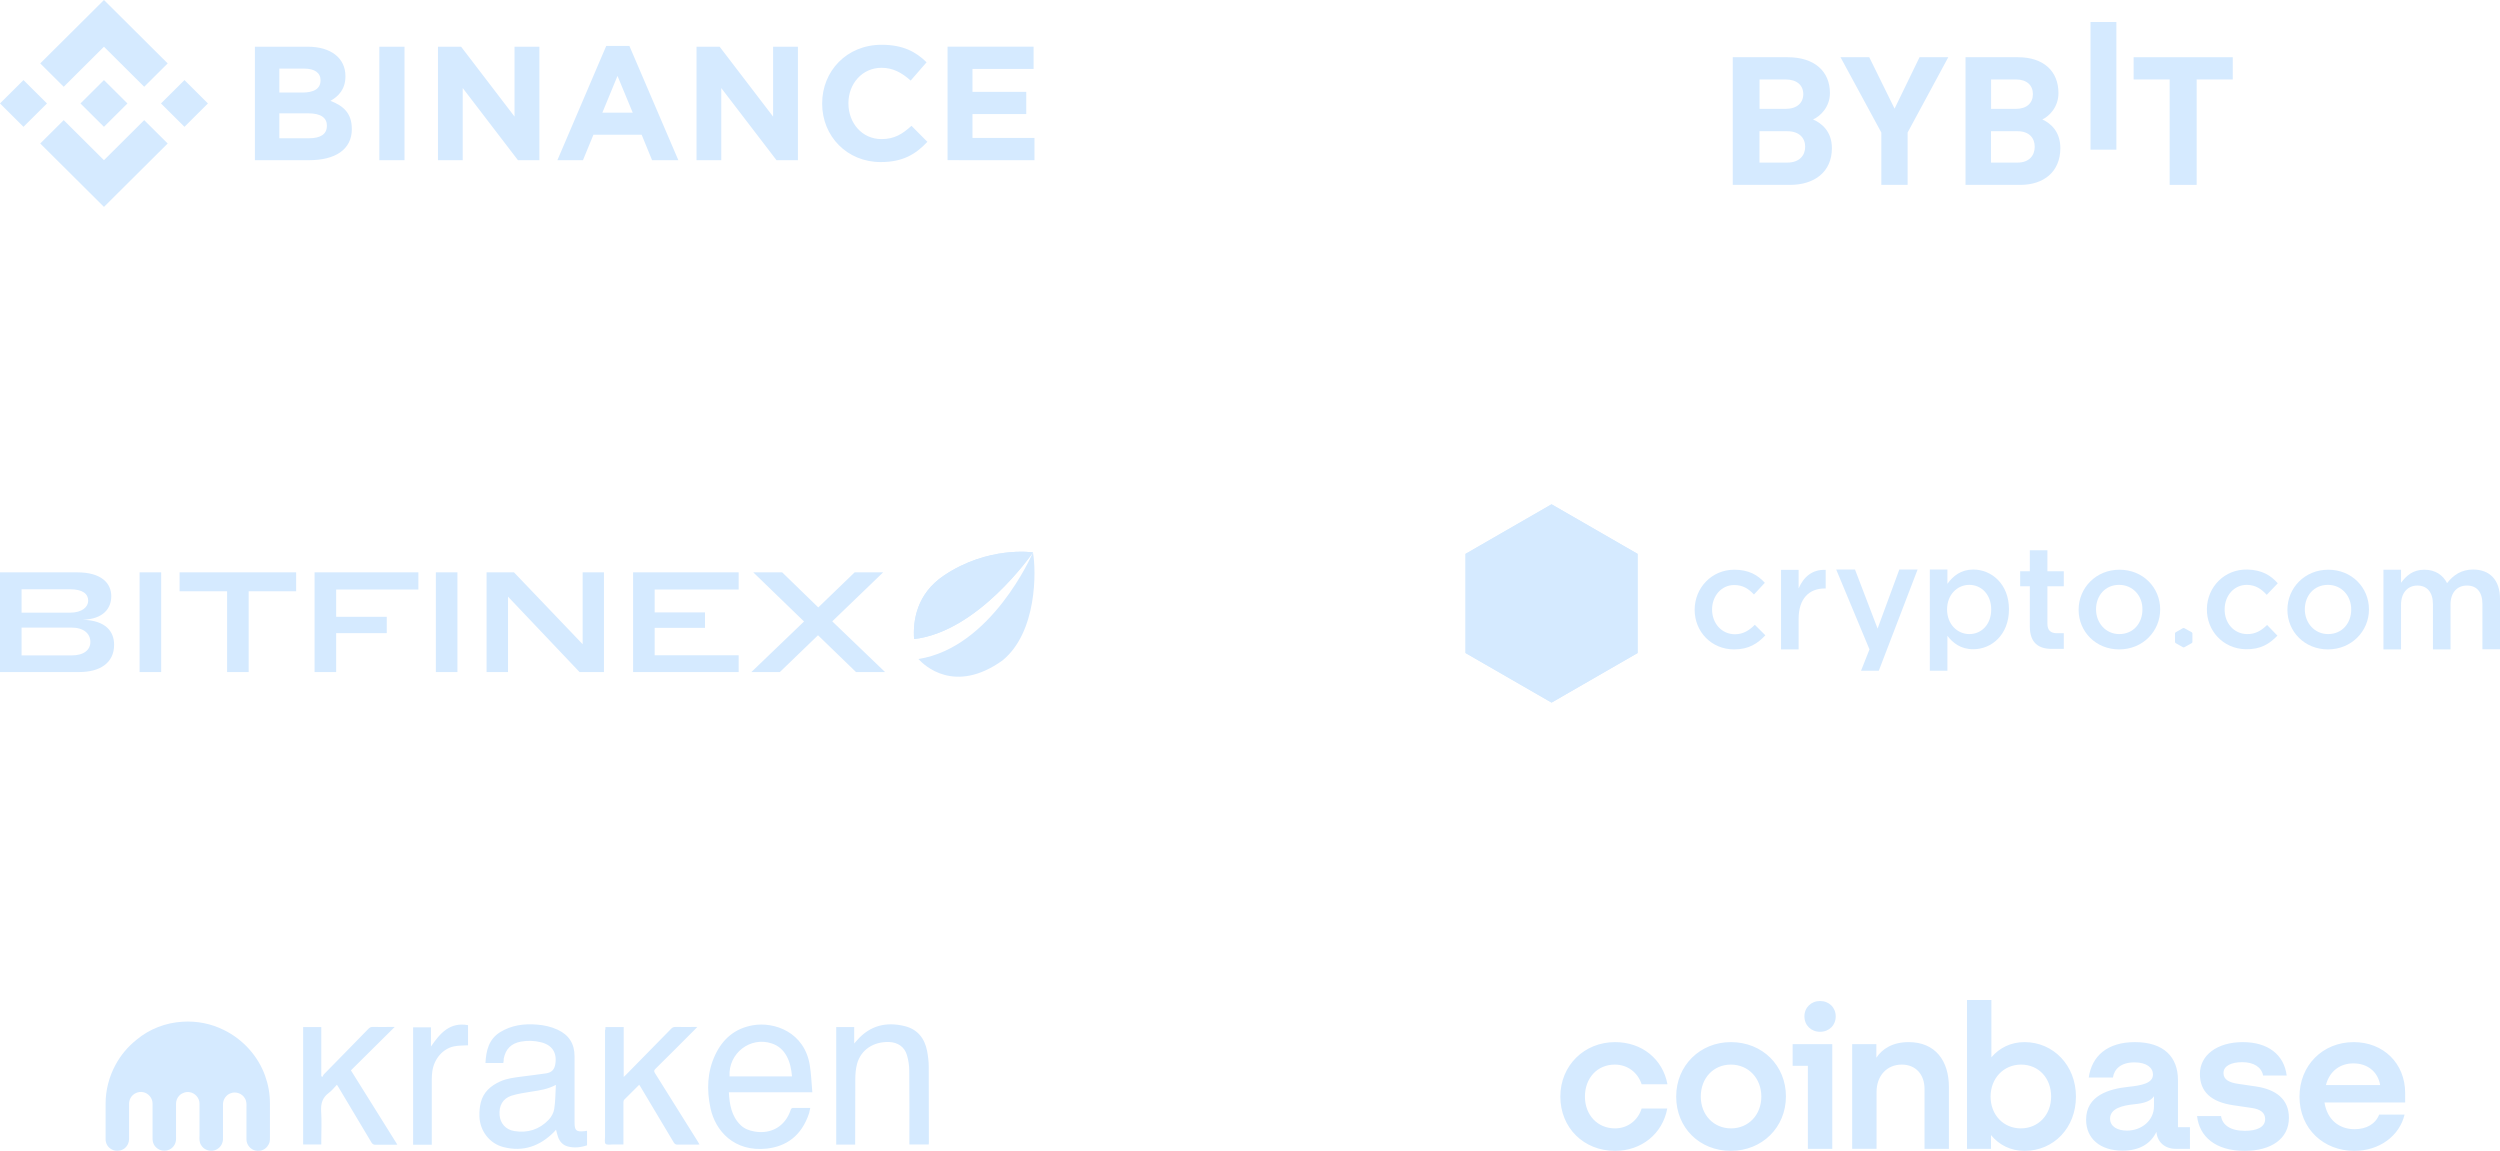 <svg width="580" height="267" viewBox="0 0 580 267" fill="none" xmlns="http://www.w3.org/2000/svg">
<path d="M10.901 24L5.448 29.421L0 24L5.448 18.579L10.901 24ZM24.12 10.837L33.456 20.131L38.904 14.71L24.12 0L9.336 14.71L14.784 20.131L24.12 10.837ZM42.797 18.579L37.349 24L42.797 29.421L48.24 24L42.797 18.579ZM24.12 37.163L14.784 27.873L9.336 33.29L24.12 48L38.904 33.29L33.456 27.873L24.12 37.163ZM24.12 29.421L29.568 24L24.12 18.579L18.672 24L24.12 29.421ZM81.617 29.941V29.866C81.617 26.331 79.731 24.563 76.663 23.4C78.549 22.345 80.141 20.689 80.141 17.721V17.646C80.141 13.51 76.814 10.837 71.409 10.837H59.136V37.163H71.72C77.691 37.163 81.626 34.757 81.626 29.941H81.617ZM74.359 18.687C74.359 20.642 72.733 21.472 70.164 21.472H64.806V15.916H70.551C73.006 15.916 74.368 16.891 74.368 18.621L74.359 18.687ZM75.834 29.219C75.834 31.175 74.283 32.075 71.71 32.075H64.806V26.293H71.531C74.519 26.293 75.843 27.386 75.843 29.154L75.834 29.219ZM93.846 37.163V10.837H88.007V37.163H93.846ZM125.135 37.163V10.837H119.371V27.048L106.976 10.837H101.608V37.163H107.353V20.427L120.163 37.163H125.135ZM157.375 37.163L146.017 10.649H140.649L129.315 37.163H135.248L137.675 31.259H148.864L151.281 37.163H157.375ZM146.795 26.143H139.744L143.26 17.608L146.795 26.143ZM185.119 37.163V10.837H179.356V27.048L166.956 10.837H161.593V37.163H167.333V20.427L180.147 37.163H185.119ZM215.163 32.914L211.464 29.191C209.386 31.067 207.533 32.272 204.508 32.272C199.974 32.272 196.835 28.52 196.835 24V23.925C196.835 19.414 200.049 15.728 204.508 15.728C207.152 15.728 209.221 16.854 211.275 18.696L214.966 14.448C212.51 12.042 209.527 10.387 204.536 10.387C196.411 10.387 190.742 16.516 190.742 23.986V24.061C190.742 31.62 196.524 37.599 204.31 37.599C209.404 37.613 212.425 35.808 215.145 32.914H215.163ZM240 37.163V32.005H225.616V26.467H238.091V21.308H225.616V15.991H239.793V10.832H219.834V37.158L240 37.163Z" fill="#D5EAFF"/>
<path d="M213.077 152.893C214.367 154.323 221.454 161.176 232.578 153.223C240.621 146.668 240.42 132.456 239.648 128.165C239.378 128.789 230.036 150.199 213.077 152.893ZM239.646 128.161C239.548 128.118 229.2 126.642 218.969 133.537C212.617 137.819 211.777 144.085 212.067 148.261C226.938 146.519 239.309 128.652 239.646 128.161Z" fill="#D5EAFF"/>
<path d="M239.646 128.161C239.548 128.118 229.2 126.642 218.969 133.537C212.617 137.819 211.777 144.085 212.067 148.261C226.938 146.519 239.309 128.652 239.646 128.161Z" fill="#D5EAFF"/>
<path d="M16.59 152.057H5.005V145.601H16.59C19.486 145.601 20.966 147.05 20.966 148.928C20.966 150.74 19.517 152.057 16.59 152.057ZM16.212 142.142H5.005V136.706H16.212C19.266 136.706 20.462 137.826 20.462 139.375C20.462 140.791 19.077 142.142 16.212 142.142ZM19.171 143.789C24.051 143.624 25.814 141.088 25.814 138.321C25.814 135.29 23.515 132.786 17.912 132.786H0V155.912H18.447C23.043 155.912 26.474 153.902 26.474 149.587C26.474 146.523 24.554 143.921 19.171 143.789ZM32.386 132.786V155.912H37.392V132.786H32.386ZM57.69 137.168H68.707V132.786H41.666V137.168H52.684V155.912H57.69V137.168ZM72.982 132.786V155.912H77.988V146.885H89.73V143.097H77.988V136.772H97.064V132.786H72.982ZM101.119 132.786V155.912H106.124V132.786H101.119ZM117.86 138.419L134.45 155.912H140.116V132.786H135.174V149.455L119.245 132.786H112.886V155.912H117.86V138.419ZM146.878 132.786V155.912H171.369V152.024H151.883V145.667H163.562V142.076H151.883V136.772H171.369V132.786H146.878ZM204.888 132.786H198.278L189.841 140.923L181.467 132.786H174.762L186.536 144.184L174.322 155.912H180.932L189.778 147.38L198.592 155.912H205.329L193.083 144.151L204.888 132.786Z" fill="#D5EAFF"/>
<path d="M42.336 237.042C45.648 236.819 49.024 237.487 51.986 238.981C56.381 241.142 59.885 245.02 61.509 249.597C62.241 251.631 62.624 253.76 62.624 255.922V263.899C62.624 264.217 62.624 264.567 62.56 264.885C62.369 265.679 61.795 266.41 61.031 266.76C60.49 267.014 59.885 267.046 59.343 266.951C58.133 266.728 57.177 265.584 57.177 264.344C57.177 261.865 57.177 259.386 57.177 256.907C57.209 256.208 57.209 255.445 56.827 254.841C56.222 253.697 54.693 253.156 53.515 253.633C52.495 253.983 51.763 255.032 51.731 256.112C51.731 258.623 51.731 261.134 51.731 263.645C51.731 264.122 51.763 264.599 51.604 265.044C51.349 265.933 50.616 266.633 49.725 266.887C48.546 267.205 47.209 266.696 46.635 265.616C46.221 264.98 46.253 264.185 46.285 263.454C46.285 260.943 46.285 258.464 46.285 255.953C46.253 254.682 45.202 253.538 43.96 253.379C43.132 253.252 42.272 253.538 41.667 254.11C41.125 254.618 40.839 255.349 40.839 256.08V263.359C40.839 263.963 40.902 264.599 40.679 265.171C40.329 266.22 39.278 266.982 38.163 266.951C37.017 267.014 35.902 266.22 35.552 265.171C35.361 264.63 35.392 264.09 35.392 263.518C35.392 261.007 35.392 258.496 35.392 255.985C35.392 254.746 34.405 253.601 33.195 253.379C32.08 253.156 30.87 253.697 30.297 254.714C30.074 255.127 29.946 255.604 29.946 256.08V264.249C29.946 265.044 29.596 265.838 28.991 266.347C28.067 267.141 26.57 267.205 25.615 266.474C24.914 265.997 24.5 265.171 24.5 264.312V256.049C24.5 252.934 25.296 249.819 26.793 247.054C28.003 244.797 29.691 242.795 31.698 241.206C34.66 238.726 38.45 237.264 42.336 237.042Z" fill="#D5EAFF"/>
<path d="M116.767 246.609H112.627C112.786 243.716 113.391 241.11 116.035 239.457C118.678 237.836 121.577 237.455 124.602 237.709C126.227 237.836 127.851 238.186 129.348 238.885C131.991 240.093 133.297 242.159 133.297 245.051C133.297 250.169 133.297 255.286 133.297 260.403C133.297 262.278 133.679 262.628 135.558 262.437C135.749 262.405 135.972 262.374 136.163 262.342C136.195 262.437 136.195 262.533 136.195 262.596V265.711C134.698 266.22 133.17 266.378 131.673 265.965C130.558 265.647 129.857 264.853 129.475 263.804C129.284 263.264 129.157 262.692 128.997 262.088C128.838 262.278 128.711 262.437 128.552 262.596C125.271 265.902 121.385 267.3 116.799 266.124C113.551 265.298 111.321 262.342 111.226 258.973C111.194 257.892 111.289 256.811 111.544 255.763C112.149 253.347 113.869 251.885 116.035 250.9C117.564 250.2 119.22 250.01 120.876 249.787C122.819 249.533 124.73 249.31 126.672 249.024C127.978 248.834 128.647 248.134 128.838 246.831C129.252 244.193 128.074 242.445 125.526 241.809C123.997 241.428 122.436 241.364 120.876 241.651C118.583 242.064 117.309 243.367 116.863 245.624C116.895 245.941 116.831 246.259 116.767 246.609ZM128.966 251.694C127.055 252.711 125.207 252.966 123.328 253.252C121.768 253.506 120.175 253.728 118.646 254.205C116.64 254.873 115.716 256.525 115.907 258.75C116.067 260.594 117.309 262.088 119.315 262.405C122.405 262.914 125.144 262.056 127.309 259.767C127.946 259.1 128.456 258.146 128.583 257.256C128.87 255.477 128.838 253.665 128.966 251.694ZM187.982 257.034C187.887 257.479 187.823 257.86 187.727 258.21C185.944 263.645 182.313 265.965 177.918 266.474C170.306 267.3 165.943 262.342 164.828 257.066C163.936 252.87 164.063 248.707 165.911 244.765C167.662 241.047 170.465 238.599 174.637 237.868C179.638 236.978 186.708 239.457 187.887 247.244C188.205 249.247 188.269 251.313 188.46 253.411H169.096C169.255 256.271 169.701 258.941 171.803 261.007C172.663 261.865 173.777 262.278 174.988 262.501C178.905 263.2 182.154 261.325 183.428 257.543C183.555 257.129 183.746 257.002 184.16 257.034C185.402 257.034 186.645 257.034 187.982 257.034ZM169.255 249.724H183.746C183.587 248.039 183.3 246.482 182.504 245.02C181.74 243.621 180.625 242.604 179.096 242.095C174.096 240.379 168.936 244.352 169.255 249.724ZM198.397 265.552H194.002V238.281H198.174V242.095C198.492 241.746 198.684 241.523 198.875 241.301C201.869 237.9 205.627 237.01 209.895 238.059C212.856 238.79 214.513 240.888 215.086 243.812C215.309 245.02 215.468 246.259 215.468 247.467C215.5 253.315 215.5 259.163 215.5 265.012C215.5 265.171 215.468 265.33 215.468 265.52H210.977V264.789C210.977 259.322 211.009 253.856 210.946 248.389C210.946 247.181 210.754 245.941 210.404 244.765C209.831 242.858 208.302 241.841 206.296 241.746C202.633 241.619 199.735 243.558 198.843 246.8C198.524 247.976 198.429 249.215 198.429 250.455C198.397 255.254 198.397 260.022 198.397 264.757V265.552ZM140.463 238.281H144.699V249.851C144.954 249.597 145.113 249.469 145.272 249.31C148.744 245.782 152.216 242.223 155.687 238.695C155.974 238.377 156.26 238.25 156.706 238.25C158.331 238.281 159.987 238.25 161.77 238.25C161.516 238.504 161.388 238.663 161.229 238.822C158.171 241.873 155.146 244.956 152.056 247.976C151.706 248.325 151.706 248.548 151.929 248.929C155.273 254.237 158.585 259.545 161.898 264.853C162.025 265.044 162.121 265.234 162.28 265.52C162.057 265.552 161.898 265.552 161.707 265.552C160.178 265.552 158.681 265.552 157.152 265.552C156.738 265.552 156.547 265.393 156.324 265.075C153.776 260.816 151.228 256.557 148.68 252.266C148.553 252.076 148.457 251.885 148.298 251.662C147.12 252.838 145.973 253.951 144.826 255.127C144.667 255.286 144.635 255.572 144.635 255.794C144.635 258.782 144.635 261.77 144.635 264.757V265.52C143.807 265.52 142.979 265.52 142.183 265.52C141.61 265.52 140.813 265.679 140.495 265.361C140.208 265.107 140.368 264.281 140.368 263.709V239.012C140.463 238.854 140.463 238.599 140.463 238.281ZM91.575 238.25C88.135 241.651 84.791 244.988 81.415 248.325C85.045 254.11 88.581 259.767 92.18 265.552C91.893 265.552 91.702 265.584 91.511 265.584C90.046 265.584 88.549 265.584 87.084 265.584C86.67 265.584 86.415 265.425 86.192 265.075C83.644 260.816 81.096 256.557 78.548 252.266C78.453 252.076 78.325 251.917 78.166 251.662C77.529 252.33 76.956 253.061 76.255 253.57C74.822 254.65 74.408 255.985 74.503 257.765C74.663 260.085 74.535 262.437 74.535 264.757V265.52H70.331V238.281H74.535V249.66C74.631 249.724 74.726 249.787 74.79 249.851C74.917 249.66 74.981 249.438 75.109 249.279C78.548 245.751 82.02 242.254 85.46 238.695C85.778 238.377 86.065 238.218 86.542 238.25C87.976 238.281 89.409 238.25 90.842 238.25C91.065 238.25 91.256 238.25 91.575 238.25ZM99.983 242.795C102.117 239.68 104.378 237.074 108.582 237.836V242.509C107.467 242.572 106.353 242.54 105.302 242.763C102.722 243.303 100.715 245.655 100.301 248.516C100.238 249.088 100.174 249.66 100.174 250.232C100.174 255.095 100.174 259.958 100.174 264.821V265.584H95.842V238.345H99.983C99.983 239.775 99.983 241.206 99.983 242.795Z" fill="#D5EAFF"/>
<path d="M485 34.723V5.106H491V34.723H485Z" fill="#D5EAFF"/>
<path d="M415.278 42.894H402V13.277H414.74C420.938 13.277 424.543 16.522 424.543 21.602C424.543 24.895 422.227 27.011 420.628 27.717C422.537 28.548 425 30.413 425 34.38C425 39.899 420.938 42.894 415.278 42.894ZM414.267 18.435H408.215V25.255H414.267C416.893 25.255 418.361 23.875 418.361 21.837C418.361 19.799 416.893 18.435 414.267 18.435ZM414.658 30.445H408.199V37.72H414.658C417.464 37.72 418.801 36.058 418.801 34.051C418.801 32.044 417.464 30.445 414.658 30.445Z" fill="#D5EAFF"/>
<path d="M442.566 30.743V42.894H436.466V30.743L427 13.277H433.667L439.54 25.208L445.333 13.277H452L442.566 30.743Z" fill="#D5EAFF"/>
<path d="M468.701 42.894H456V13.277H468.186C474.115 13.277 477.563 16.522 477.563 21.602C477.563 24.895 475.348 27.011 473.818 27.717C475.644 28.548 478 30.413 478 34.38C477.984 39.899 474.115 42.894 468.701 42.894ZM467.718 18.435H461.929V25.255H467.718C470.23 25.255 471.634 23.875 471.634 21.837C471.634 19.799 470.23 18.435 467.718 18.435ZM468.092 30.445H461.913V37.72H468.092C470.776 37.72 472.055 36.058 472.055 34.051C472.055 32.044 470.791 30.445 468.092 30.445Z" fill="#D5EAFF"/>
<path d="M509.624 18.435V42.894H503.359V18.435H495V13.277H518V18.435H509.624Z" fill="#D5EAFF"/>
<path d="M359.96 117L340 128.5V151.5L359.96 163L379.92 151.5V128.5L359.96 117ZM359.96 117L340 128.5V151.5L359.96 163L379.92 151.5V128.5L359.96 117Z" fill="#D5EAFF"/>
<path d="M367.84 154.016H365L361.6 150.901V149.304L365.12 145.95V140.639L369.72 137.644L374.96 141.597L367.84 154.016ZM356.08 145.63L356.6 140.639L354.88 136.167H365.04L363.36 140.639L363.84 145.63H356.08ZM358.4 150.901L355 154.056H352.12L344.96 141.597L350.24 137.684L354.88 140.639V145.95L358.4 149.304V150.901ZM352.08 126.943H367.8L369.68 134.929H350.24L352.08 126.943ZM359.96 117L340 128.5V151.5L359.96 163L379.92 151.5V128.5L359.96 117Z" fill="#D5EAFF"/>
<path d="M402.32 150.661C397.04 150.661 393.16 146.549 393.16 141.477C393.16 136.406 397.08 132.174 402.36 132.174C405.72 132.174 407.8 133.411 409.44 135.208L406.92 137.924C405.68 136.606 404.36 135.727 402.32 135.727C399.36 135.727 397.2 138.283 397.2 141.398C397.2 144.592 399.4 147.148 402.52 147.148C404.44 147.148 405.84 146.229 407.12 144.951L409.56 147.387C407.8 149.264 405.76 150.661 402.32 150.661Z" fill="#D5EAFF"/>
<path d="M417.28 150.661H413.2V132.214H417.28V136.526C418.4 133.891 420.44 132.054 423.56 132.214V136.526H423.32C419.76 136.526 417.28 138.842 417.28 143.554V150.661Z" fill="#D5EAFF"/>
<path d="M444.88 132.134L435.88 155.613H431.76L433.72 150.661L426 132.134H430.36L435.6 145.83L440.64 132.134H444.88Z" fill="#D5EAFF"/>
<path d="M456.88 135.687C454.12 135.687 451.72 137.924 451.72 141.398C451.72 144.872 454.16 147.108 456.88 147.108C459.68 147.108 461.96 144.911 461.96 141.398C461.96 137.884 459.64 135.687 456.88 135.687ZM457.8 150.622C454.88 150.622 453.04 149.144 451.8 147.507V155.613H447.72V132.134H451.8V135.448C453.12 133.611 454.96 132.134 457.8 132.134C462 132.134 466.08 135.448 466.08 141.358C466.08 147.267 462.04 150.622 457.8 150.622Z" fill="#D5EAFF"/>
<path d="M475 136.007V144.712C475 146.269 475.8 146.908 477.2 146.908H478.8V150.542H476C473.04 150.542 470.92 149.224 470.92 145.351V136.007H468.68V132.533H470.92V127.661H475V132.533H478.8V136.007H475Z" fill="#D5EAFF"/>
<path d="M491.64 135.687C488.36 135.687 486.28 138.243 486.28 141.358C486.28 144.512 488.52 147.108 491.68 147.108C494.96 147.108 497.04 144.552 497.04 141.437C497.12 138.283 494.84 135.687 491.64 135.687ZM491.64 150.661C486.24 150.661 482.24 146.549 482.24 141.477C482.24 136.366 486.28 132.174 491.72 132.174C497.16 132.174 501.16 136.286 501.16 141.398C501.16 146.429 497.16 150.661 491.64 150.661Z" fill="#D5EAFF"/>
<path d="M540.08 135.687C536.8 135.687 534.72 138.243 534.72 141.358C534.72 144.512 536.96 147.108 540.12 147.108C543.4 147.108 545.48 144.552 545.48 141.437C545.52 138.283 543.28 135.687 540.08 135.687ZM540.08 150.661C534.68 150.661 530.68 146.549 530.68 141.477C530.68 136.366 534.72 132.174 540.16 132.174C545.6 132.174 549.6 136.286 549.6 141.398C549.6 146.429 545.56 150.661 540.08 150.661Z" fill="#D5EAFF"/>
<path d="M573.76 132.134C577.64 132.134 580 134.569 580 138.922V150.622H575.92V140.16C575.92 137.325 574.6 135.847 572.32 135.847C570.12 135.847 568.52 137.405 568.52 140.24V150.661H564.44V140.16C564.44 137.405 563.08 135.847 560.84 135.847C558.6 135.847 557.04 137.524 557.04 140.28V150.661H552.96V132.174H557.04V135.208C558.2 133.651 559.72 132.174 562.44 132.174C565 132.174 566.76 133.411 567.72 135.288C569.2 133.372 571.08 132.134 573.76 132.134Z" fill="#D5EAFF"/>
<path d="M504.72 146.708L506.48 145.71H506.72L508.52 146.708L508.64 146.908V148.984L508.52 149.184L506.72 150.182H506.48L504.72 149.184L504.6 148.984V146.908L504.72 146.708Z" fill="#D5EAFF"/>
<path d="M521 150.622C515.72 150.502 511.92 146.309 512 141.238C512.08 136.167 516.08 132.014 521.4 132.134C524.76 132.214 526.84 133.491 528.44 135.328L525.88 138.003C524.68 136.686 523.36 135.727 521.32 135.688C518.36 135.648 516.16 138.123 516.12 141.278C516.04 144.472 518.2 147.068 521.32 147.108C523.24 147.148 524.68 146.269 525.96 144.991L528.36 147.467C526.56 149.344 524.48 150.701 521 150.622Z" fill="#D5EAFF"/>
<path d="M401.558 241.771C394.438 241.771 388.874 247.175 388.874 254.408C388.874 261.641 394.297 266.998 401.558 266.998C408.819 266.998 414.336 261.549 414.336 254.362C414.336 247.221 408.913 241.771 401.558 241.771ZM401.606 261.785C397.551 261.785 394.58 258.637 394.58 254.41C394.58 250.134 397.503 246.988 401.558 246.988C405.661 246.988 408.63 250.182 408.63 254.41C408.63 258.637 405.661 261.785 401.606 261.785ZM415.891 247.269H419.428V266.53H425.086V242.241H415.891V247.269ZM374.636 246.986C377.607 246.986 379.964 248.818 380.859 251.543H386.848C385.763 245.718 380.953 241.771 374.684 241.771C367.563 241.771 362 247.175 362 254.41C362 261.645 367.423 267 374.684 267C380.813 267 385.716 263.053 386.802 257.181H380.859C380.01 259.905 377.653 261.785 374.682 261.785C370.579 261.785 367.704 258.637 367.704 254.41C367.706 250.134 370.535 246.986 374.636 246.986ZM523.392 252.06L519.243 251.45C517.262 251.169 515.848 250.511 515.848 248.96C515.848 247.269 517.688 246.424 520.186 246.424C522.92 246.424 524.666 247.598 525.043 249.524H530.512C529.898 244.638 526.126 241.773 520.328 241.773C514.339 241.773 510.379 244.827 510.379 249.149C510.379 253.282 512.973 255.68 518.205 256.43L522.354 257.04C524.383 257.321 525.514 258.122 525.514 259.624C525.514 261.551 523.534 262.349 520.799 262.349C517.451 262.349 515.565 260.987 515.282 258.92H509.719C510.238 263.665 513.962 267 520.751 267C526.929 267 531.03 264.181 531.03 259.342C531.03 255.02 528.06 252.765 523.392 252.06ZM422.257 232.235C420.182 232.235 418.625 233.738 418.625 235.804C418.625 237.871 420.18 239.374 422.257 239.374C424.331 239.374 425.888 237.871 425.888 235.804C425.888 233.738 424.331 232.235 422.257 232.235ZM505.287 250.557C505.287 245.296 502.081 241.773 495.292 241.773C488.879 241.773 485.296 245.015 484.588 249.995H490.2C490.482 248.069 491.991 246.472 495.197 246.472C498.074 246.472 499.489 247.74 499.489 249.291C499.489 251.311 496.895 251.827 493.688 252.156C489.351 252.626 483.976 254.129 483.976 259.767C483.976 264.137 487.23 266.954 492.416 266.954C496.471 266.954 499.017 265.262 500.291 262.584C500.48 264.98 502.271 266.53 504.771 266.53H508.071V261.504H505.289V250.557H505.287ZM499.723 256.665C499.723 259.907 496.895 262.303 493.452 262.303C491.329 262.303 489.538 261.41 489.538 259.532C489.538 257.136 492.415 256.478 495.055 256.197C497.601 255.962 499.015 255.399 499.723 254.317V256.665ZM469.689 241.771C466.53 241.771 463.889 243.087 462.003 245.295V232H456.346V266.53H461.909V263.336C463.795 265.638 466.483 267 469.689 267C476.479 267 481.619 261.645 481.619 254.41C481.619 247.175 476.384 241.771 469.689 241.771ZM468.841 261.785C464.786 261.785 461.815 258.637 461.815 254.41C461.815 250.182 464.832 246.988 468.887 246.988C472.99 246.988 475.865 250.136 475.865 254.41C475.865 258.637 472.895 261.785 468.841 261.785ZM442.813 241.771C439.136 241.771 436.73 243.274 435.316 245.389V242.241H429.704V266.529H435.362V253.328C435.362 249.616 437.72 246.986 441.208 246.986C444.463 246.986 446.489 249.287 446.489 252.624V266.53H452.147V252.202C452.149 246.093 448.991 241.771 442.813 241.771ZM558 253.611C558 246.659 552.908 241.773 546.071 241.773C538.81 241.773 533.481 247.223 533.481 254.41C533.481 261.974 539.187 267 546.165 267C552.059 267 556.68 263.523 557.858 258.591H551.963C551.115 260.752 549.04 261.974 546.258 261.974C542.626 261.974 539.892 259.719 539.28 255.772H557.998V253.611H558ZM539.611 251.731C540.507 248.348 543.053 246.705 545.976 246.705C549.182 246.705 551.634 248.537 552.2 251.731H539.611Z" fill="#D5EAFF"/>
</svg>
